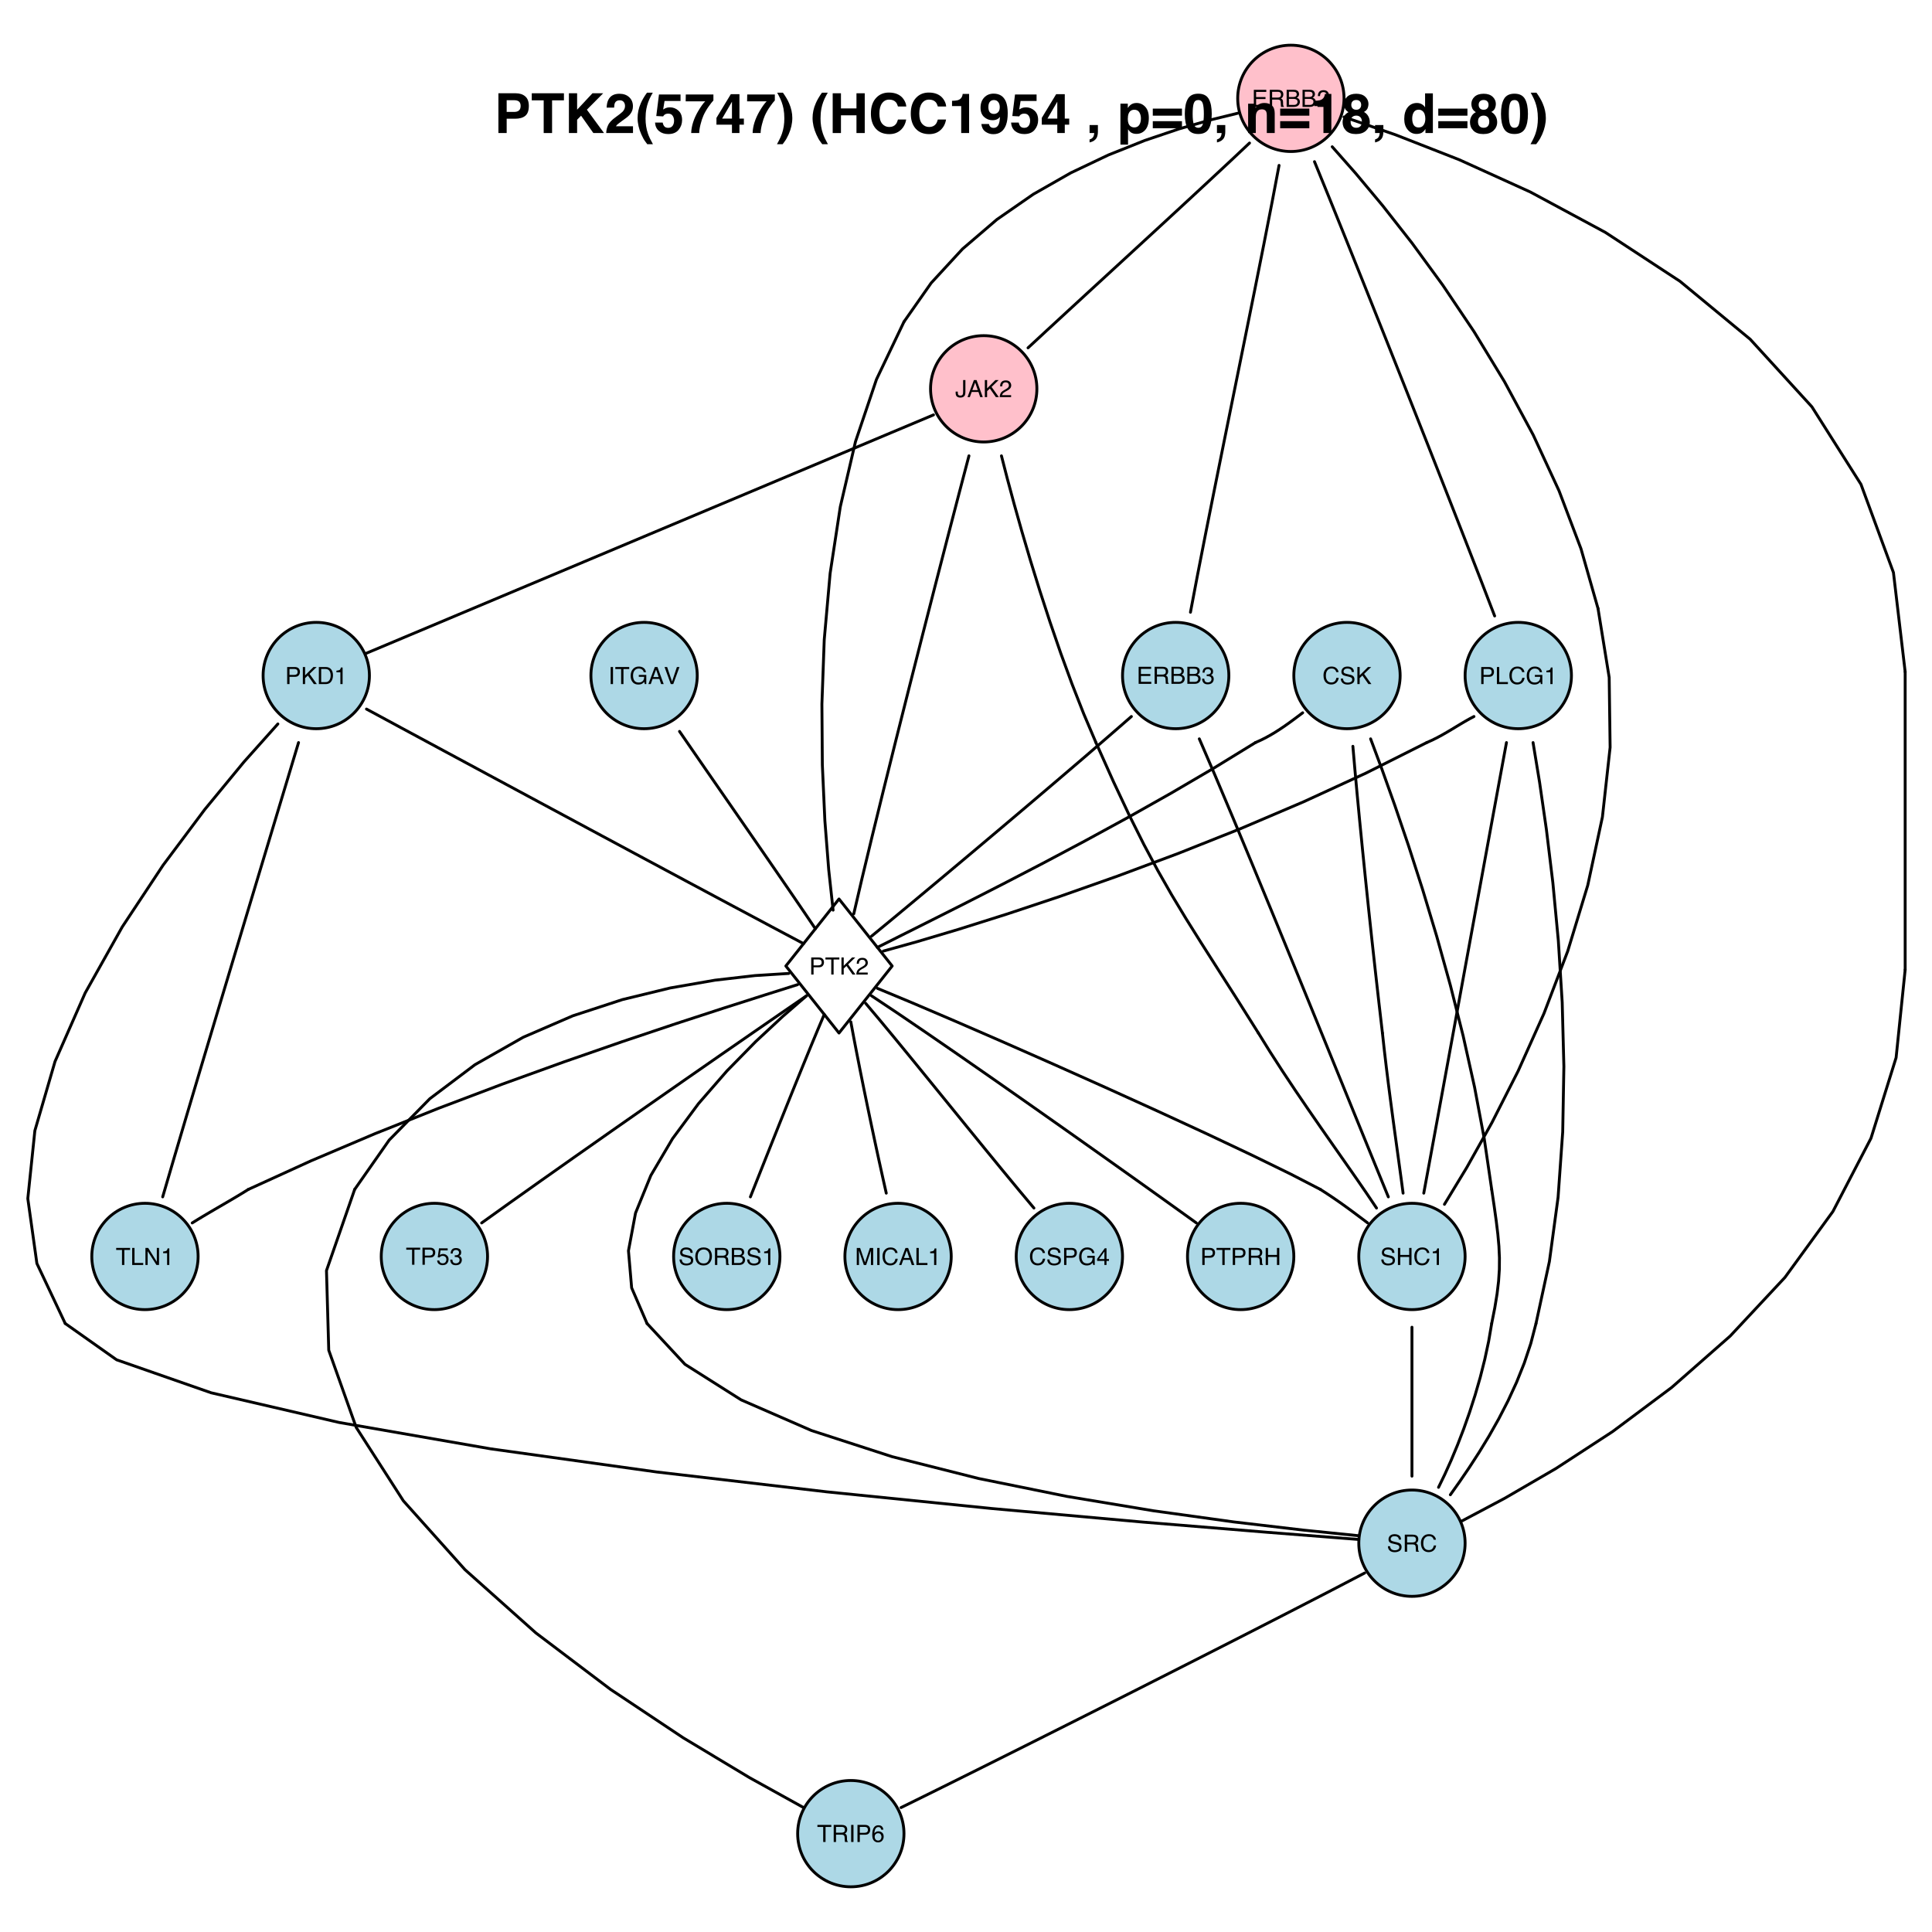 <?xml version="1.0" encoding="UTF-8"?>
<svg xmlns="http://www.w3.org/2000/svg" xmlns:xlink="http://www.w3.org/1999/xlink" width="504pt" height="504pt" viewBox="0 0 504 504" version="1.1">
<defs>
<g>
<symbol overflow="visible" id="glyph0-0">
<path style="stroke:none;" d="M 0.203 0 L 0.203 -4.453 L 3.734 -4.453 L 3.734 0 Z M 3.188 -0.562 L 3.188 -3.906 L 0.766 -3.906 L 0.766 -0.562 Z "/>
</symbol>
<symbol overflow="visible" id="glyph0-1">
<path style="stroke:none;" d="M 2.359 -4.578 C 2.922 -4.578 3.359 -4.426 3.672 -4.125 C 3.984 -3.832 4.156 -3.5 4.188 -3.125 L 3.594 -3.125 C 3.531 -3.406 3.398 -3.629 3.203 -3.797 C 3.004 -3.973 2.723 -4.062 2.359 -4.062 C 1.922 -4.062 1.566 -3.906 1.297 -3.594 C 1.023 -3.281 0.891 -2.805 0.891 -2.172 C 0.891 -1.648 1.008 -1.227 1.25 -0.906 C 1.5 -0.582 1.863 -0.422 2.344 -0.422 C 2.789 -0.422 3.129 -0.586 3.359 -0.922 C 3.484 -1.109 3.578 -1.348 3.641 -1.641 L 4.234 -1.641 C 4.18 -1.172 4.004 -0.773 3.703 -0.453 C 3.348 -0.078 2.875 0.109 2.281 0.109 C 1.758 0.109 1.32 -0.047 0.969 -0.359 C 0.5 -0.773 0.266 -1.414 0.266 -2.281 C 0.266 -2.938 0.441 -3.473 0.797 -3.891 C 1.172 -4.348 1.691 -4.578 2.359 -4.578 Z M 2.234 -4.578 Z "/>
</symbol>
<symbol overflow="visible" id="glyph0-2">
<path style="stroke:none;" d="M 0.875 -1.438 C 0.883 -1.188 0.941 -0.984 1.047 -0.828 C 1.242 -0.523 1.598 -0.375 2.109 -0.375 C 2.336 -0.375 2.547 -0.41 2.734 -0.484 C 3.086 -0.609 3.266 -0.832 3.266 -1.156 C 3.266 -1.395 3.191 -1.566 3.047 -1.672 C 2.891 -1.773 2.645 -1.863 2.312 -1.938 L 1.719 -2.078 C 1.32 -2.16 1.039 -2.254 0.875 -2.359 C 0.594 -2.547 0.453 -2.828 0.453 -3.203 C 0.453 -3.598 0.586 -3.926 0.859 -4.188 C 1.141 -4.445 1.535 -4.578 2.047 -4.578 C 2.516 -4.578 2.91 -4.461 3.234 -4.234 C 3.555 -4.004 3.719 -3.645 3.719 -3.156 L 3.156 -3.156 C 3.125 -3.395 3.062 -3.578 2.969 -3.703 C 2.781 -3.93 2.469 -4.047 2.031 -4.047 C 1.664 -4.047 1.406 -3.969 1.25 -3.812 C 1.094 -3.664 1.016 -3.492 1.016 -3.297 C 1.016 -3.078 1.109 -2.922 1.297 -2.828 C 1.41 -2.766 1.68 -2.68 2.109 -2.578 L 2.734 -2.438 C 3.035 -2.363 3.27 -2.27 3.438 -2.156 C 3.719 -1.945 3.859 -1.645 3.859 -1.25 C 3.859 -0.75 3.676 -0.395 3.312 -0.188 C 2.957 0.02 2.539 0.125 2.062 0.125 C 1.508 0.125 1.078 -0.016 0.766 -0.297 C 0.453 -0.578 0.297 -0.957 0.297 -1.438 Z M 2.094 -4.578 Z "/>
</symbol>
<symbol overflow="visible" id="glyph0-3">
<path style="stroke:none;" d="M 0.469 -4.453 L 1.062 -4.453 L 1.062 -2.281 L 3.234 -4.453 L 4.078 -4.453 L 2.219 -2.656 L 4.125 0 L 3.344 0 L 1.781 -2.234 L 1.062 -1.562 L 1.062 0 L 0.469 0 Z "/>
</symbol>
<symbol overflow="visible" id="glyph0-4">
<path style="stroke:none;" d="M 0.531 -4.453 L 3.781 -4.453 L 3.781 -3.906 L 1.125 -3.906 L 1.125 -2.562 L 3.578 -2.562 L 3.578 -2.047 L 1.125 -2.047 L 1.125 -0.531 L 3.828 -0.531 L 3.828 0 L 0.531 0 Z M 2.188 -4.453 Z "/>
</symbol>
<symbol overflow="visible" id="glyph0-5">
<path style="stroke:none;" d="M 2.547 -2.422 C 2.828 -2.422 3.051 -2.473 3.219 -2.578 C 3.383 -2.691 3.469 -2.898 3.469 -3.203 C 3.469 -3.516 3.352 -3.727 3.125 -3.844 C 3 -3.906 2.832 -3.938 2.625 -3.938 L 1.156 -3.938 L 1.156 -2.422 Z M 0.547 -4.453 L 2.609 -4.453 C 2.953 -4.453 3.234 -4.406 3.453 -4.312 C 3.867 -4.125 4.078 -3.773 4.078 -3.266 C 4.078 -2.992 4.02 -2.77 3.906 -2.594 C 3.801 -2.426 3.648 -2.289 3.453 -2.188 C 3.629 -2.125 3.758 -2.031 3.844 -1.906 C 3.938 -1.789 3.988 -1.602 4 -1.344 L 4.016 -0.75 C 4.016 -0.582 4.031 -0.457 4.062 -0.375 C 4.094 -0.227 4.156 -0.133 4.25 -0.094 L 4.25 0 L 3.516 0 C 3.492 -0.039 3.473 -0.086 3.453 -0.141 C 3.441 -0.203 3.438 -0.32 3.438 -0.5 L 3.391 -1.25 C 3.379 -1.539 3.27 -1.734 3.062 -1.828 C 2.945 -1.879 2.77 -1.906 2.531 -1.906 L 1.156 -1.906 L 1.156 0 L 0.547 0 Z "/>
</symbol>
<symbol overflow="visible" id="glyph0-6">
<path style="stroke:none;" d="M 2.156 -2.578 C 2.406 -2.578 2.602 -2.613 2.75 -2.688 C 2.969 -2.789 3.078 -2.988 3.078 -3.281 C 3.078 -3.57 2.957 -3.77 2.719 -3.875 C 2.582 -3.926 2.383 -3.953 2.125 -3.953 L 1.047 -3.953 L 1.047 -2.578 Z M 2.359 -0.516 C 2.723 -0.516 2.984 -0.625 3.141 -0.844 C 3.242 -0.977 3.297 -1.141 3.297 -1.328 C 3.297 -1.648 3.148 -1.867 2.859 -1.984 C 2.703 -2.055 2.5 -2.094 2.25 -2.094 L 1.047 -2.094 L 1.047 -0.516 Z M 0.453 -4.453 L 2.375 -4.453 C 2.895 -4.453 3.266 -4.301 3.484 -4 C 3.617 -3.812 3.688 -3.598 3.688 -3.359 C 3.688 -3.078 3.602 -2.844 3.438 -2.656 C 3.352 -2.562 3.234 -2.477 3.078 -2.406 C 3.305 -2.312 3.477 -2.211 3.594 -2.109 C 3.801 -1.91 3.906 -1.641 3.906 -1.297 C 3.906 -1.016 3.812 -0.754 3.625 -0.516 C 3.352 -0.172 2.926 0 2.344 0 L 0.453 0 Z "/>
</symbol>
<symbol overflow="visible" id="glyph0-7">
<path style="stroke:none;" d="M 0.188 0 C 0.207 -0.375 0.285 -0.695 0.422 -0.969 C 0.555 -1.25 0.82 -1.504 1.219 -1.734 L 1.797 -2.078 C 2.055 -2.223 2.238 -2.348 2.344 -2.453 C 2.508 -2.629 2.594 -2.82 2.594 -3.031 C 2.594 -3.289 2.516 -3.492 2.359 -3.641 C 2.211 -3.785 2.016 -3.859 1.766 -3.859 C 1.391 -3.859 1.129 -3.719 0.984 -3.438 C 0.91 -3.281 0.867 -3.07 0.859 -2.812 L 0.297 -2.812 C 0.305 -3.188 0.379 -3.492 0.516 -3.734 C 0.742 -4.148 1.16 -4.359 1.766 -4.359 C 2.266 -4.359 2.629 -4.223 2.859 -3.953 C 3.086 -3.691 3.203 -3.395 3.203 -3.062 C 3.203 -2.707 3.078 -2.41 2.828 -2.172 C 2.691 -2.023 2.441 -1.848 2.078 -1.641 L 1.656 -1.422 C 1.457 -1.305 1.301 -1.203 1.188 -1.109 C 0.988 -0.93 0.859 -0.734 0.797 -0.516 L 3.172 -0.516 L 3.172 0 Z "/>
</symbol>
<symbol overflow="visible" id="glyph0-8">
<path style="stroke:none;" d="M 1.609 0.125 C 1.098 0.125 0.727 -0.016 0.5 -0.297 C 0.27 -0.586 0.156 -0.938 0.156 -1.344 L 0.719 -1.344 C 0.738 -1.051 0.789 -0.844 0.875 -0.719 C 1.02 -0.488 1.273 -0.375 1.641 -0.375 C 1.93 -0.375 2.16 -0.453 2.328 -0.609 C 2.504 -0.766 2.594 -0.961 2.594 -1.203 C 2.594 -1.504 2.5 -1.711 2.312 -1.828 C 2.133 -1.953 1.883 -2.016 1.562 -2.016 C 1.52 -2.016 1.477 -2.016 1.438 -2.016 C 1.406 -2.016 1.375 -2.008 1.344 -2 L 1.344 -2.484 C 1.395 -2.484 1.438 -2.477 1.469 -2.469 C 1.508 -2.469 1.555 -2.469 1.609 -2.469 C 1.805 -2.469 1.973 -2.504 2.109 -2.578 C 2.336 -2.68 2.453 -2.879 2.453 -3.172 C 2.453 -3.391 2.375 -3.555 2.219 -3.672 C 2.062 -3.797 1.883 -3.859 1.688 -3.859 C 1.32 -3.859 1.066 -3.734 0.922 -3.484 C 0.848 -3.359 0.805 -3.172 0.797 -2.922 L 0.266 -2.922 C 0.266 -3.242 0.328 -3.52 0.453 -3.75 C 0.672 -4.156 1.062 -4.359 1.625 -4.359 C 2.07 -4.359 2.414 -4.258 2.656 -4.062 C 2.895 -3.863 3.016 -3.578 3.016 -3.203 C 3.016 -2.93 2.945 -2.711 2.812 -2.547 C 2.719 -2.441 2.598 -2.363 2.453 -2.312 C 2.68 -2.25 2.859 -2.125 2.984 -1.938 C 3.117 -1.758 3.188 -1.539 3.188 -1.281 C 3.188 -0.875 3.051 -0.535 2.781 -0.266 C 2.508 -0.004 2.117 0.125 1.609 0.125 Z "/>
</symbol>
<symbol overflow="visible" id="glyph0-9">
<path style="stroke:none;" d="M 0.609 -4.453 L 1.219 -4.453 L 1.219 0 L 0.609 0 Z "/>
</symbol>
<symbol overflow="visible" id="glyph0-10">
<path style="stroke:none;" d="M 3.719 -4.453 L 3.719 -3.922 L 2.219 -3.922 L 2.219 0 L 1.609 0 L 1.609 -3.922 L 0.094 -3.922 L 0.094 -4.453 Z "/>
</symbol>
<symbol overflow="visible" id="glyph0-11">
<path style="stroke:none;" d="M 2.406 -4.578 C 2.82 -4.578 3.18 -4.492 3.484 -4.328 C 3.93 -4.098 4.203 -3.691 4.297 -3.109 L 3.703 -3.109 C 3.629 -3.43 3.477 -3.664 3.25 -3.812 C 3.02 -3.969 2.734 -4.047 2.391 -4.047 C 1.973 -4.047 1.625 -3.891 1.344 -3.578 C 1.062 -3.266 0.922 -2.805 0.922 -2.203 C 0.922 -1.672 1.035 -1.238 1.266 -0.906 C 1.504 -0.57 1.883 -0.406 2.406 -0.406 C 2.812 -0.406 3.145 -0.52 3.406 -0.75 C 3.676 -0.988 3.812 -1.367 3.812 -1.891 L 2.422 -1.891 L 2.422 -2.391 L 4.375 -2.391 L 4.375 0 L 3.984 0 L 3.844 -0.578 C 3.633 -0.348 3.453 -0.191 3.297 -0.109 C 3.035 0.047 2.695 0.125 2.281 0.125 C 1.758 0.125 1.305 -0.047 0.922 -0.391 C 0.504 -0.816 0.297 -1.406 0.297 -2.156 C 0.297 -2.906 0.5 -3.5 0.906 -3.938 C 1.289 -4.363 1.789 -4.578 2.406 -4.578 Z M 2.297 -4.578 Z "/>
</symbol>
<symbol overflow="visible" id="glyph0-12">
<path style="stroke:none;" d="M 2.766 -1.828 L 2.094 -3.797 L 1.359 -1.828 Z M 1.766 -4.453 L 2.453 -4.453 L 4.078 0 L 3.406 0 L 2.953 -1.344 L 1.188 -1.344 L 0.703 0 L 0.094 0 Z M 2.078 -4.453 Z "/>
</symbol>
<symbol overflow="visible" id="glyph0-13">
<path style="stroke:none;" d="M 0.828 -4.453 L 2.109 -0.656 L 3.375 -4.453 L 4.047 -4.453 L 2.422 0 L 1.781 0 L 0.156 -4.453 Z "/>
</symbol>
<symbol overflow="visible" id="glyph0-14">
<path style="stroke:none;" d="M 2.656 -1.328 C 2.656 -0.953 2.602 -0.66 2.5 -0.453 C 2.289 -0.066 1.895 0.125 1.312 0.125 C 0.977 0.125 0.691 0.035 0.453 -0.141 C 0.223 -0.328 0.109 -0.656 0.109 -1.125 L 0.109 -1.438 L 0.672 -1.438 L 0.672 -1.125 C 0.672 -0.875 0.723 -0.688 0.828 -0.562 C 0.941 -0.445 1.113 -0.391 1.344 -0.391 C 1.664 -0.391 1.875 -0.5 1.969 -0.719 C 2.031 -0.852 2.062 -1.109 2.062 -1.484 L 2.062 -4.453 L 2.656 -4.453 Z "/>
</symbol>
<symbol overflow="visible" id="glyph0-15">
<path style="stroke:none;" d="M 0.531 -4.453 L 2.531 -4.453 C 2.938 -4.453 3.258 -4.344 3.5 -4.125 C 3.738 -3.906 3.859 -3.594 3.859 -3.188 C 3.859 -2.832 3.75 -2.523 3.531 -2.266 C 3.32 -2.016 2.988 -1.891 2.531 -1.891 L 1.141 -1.891 L 1.141 0 L 0.531 0 Z M 3.25 -3.172 C 3.25 -3.504 3.129 -3.727 2.891 -3.844 C 2.754 -3.906 2.57 -3.938 2.344 -3.938 L 1.141 -3.938 L 1.141 -2.391 L 2.344 -2.391 C 2.613 -2.391 2.832 -2.445 3 -2.562 C 3.164 -2.676 3.25 -2.879 3.25 -3.172 Z "/>
</symbol>
<symbol overflow="visible" id="glyph0-16">
<path style="stroke:none;" d="M 2.188 -0.516 C 2.395 -0.516 2.562 -0.535 2.688 -0.578 C 2.926 -0.66 3.117 -0.812 3.266 -1.031 C 3.391 -1.219 3.477 -1.453 3.531 -1.734 C 3.562 -1.898 3.578 -2.055 3.578 -2.203 C 3.578 -2.754 3.461 -3.18 3.234 -3.484 C 3.016 -3.785 2.664 -3.938 2.188 -3.938 L 1.109 -3.938 L 1.109 -0.516 Z M 0.5 -4.453 L 2.312 -4.453 C 2.926 -4.453 3.398 -4.238 3.734 -3.812 C 4.035 -3.414 4.188 -2.91 4.188 -2.297 C 4.188 -1.828 4.098 -1.398 3.922 -1.016 C 3.609 -0.336 3.066 0 2.297 0 L 0.5 0 Z "/>
</symbol>
<symbol overflow="visible" id="glyph0-17">
<path style="stroke:none;" d="M 0.594 -3.078 L 0.594 -3.5 C 0.988 -3.539 1.266 -3.602 1.422 -3.688 C 1.578 -3.781 1.691 -3.992 1.766 -4.328 L 2.203 -4.328 L 2.203 0 L 1.625 0 L 1.625 -3.078 Z "/>
</symbol>
<symbol overflow="visible" id="glyph0-18">
<path style="stroke:none;" d="M 0.469 -4.453 L 1.078 -4.453 L 1.078 -0.531 L 3.344 -0.531 L 3.344 0 L 0.469 0 Z "/>
</symbol>
<symbol overflow="visible" id="glyph0-19">
<path style="stroke:none;" d="M 2.062 -1.547 L 2.062 -3.516 L 0.656 -1.547 Z M 2.062 0 L 2.062 -1.062 L 0.156 -1.062 L 0.156 -1.594 L 2.156 -4.359 L 2.609 -4.359 L 2.609 -1.547 L 3.25 -1.547 L 3.25 -1.062 L 2.609 -1.062 L 2.609 0 Z "/>
</symbol>
<symbol overflow="visible" id="glyph0-20">
<path style="stroke:none;" d="M 0.484 -4.453 L 1.094 -4.453 L 1.094 -2.625 L 3.422 -2.625 L 3.422 -4.453 L 4.031 -4.453 L 4.031 0 L 3.422 0 L 3.422 -2.094 L 1.094 -2.094 L 1.094 0 L 0.484 0 Z "/>
</symbol>
<symbol overflow="visible" id="glyph0-21">
<path style="stroke:none;" d="M 0.766 -1.109 C 0.805 -0.797 0.953 -0.582 1.203 -0.469 C 1.328 -0.406 1.477 -0.375 1.656 -0.375 C 1.977 -0.375 2.219 -0.473 2.375 -0.672 C 2.531 -0.879 2.609 -1.109 2.609 -1.359 C 2.609 -1.672 2.516 -1.906 2.328 -2.062 C 2.141 -2.227 1.914 -2.312 1.656 -2.312 C 1.469 -2.312 1.305 -2.273 1.172 -2.203 C 1.035 -2.129 0.922 -2.031 0.828 -1.906 L 0.359 -1.938 L 0.688 -4.281 L 2.953 -4.281 L 2.953 -3.75 L 1.094 -3.75 L 0.906 -2.531 C 1.008 -2.613 1.109 -2.676 1.203 -2.719 C 1.367 -2.781 1.555 -2.812 1.766 -2.812 C 2.16 -2.812 2.492 -2.68 2.766 -2.422 C 3.047 -2.172 3.188 -1.848 3.188 -1.453 C 3.188 -1.035 3.062 -0.672 2.812 -0.359 C 2.562 -0.047 2.156 0.109 1.594 0.109 C 1.238 0.109 0.926 0.008 0.656 -0.188 C 0.383 -0.383 0.234 -0.691 0.203 -1.109 Z "/>
</symbol>
<symbol overflow="visible" id="glyph0-22">
<path style="stroke:none;" d="M 0.469 -4.453 L 1.188 -4.453 L 3.438 -0.844 L 3.438 -4.453 L 4.016 -4.453 L 4.016 0 L 3.344 0 L 1.047 -3.609 L 1.047 0 L 0.469 0 Z M 2.203 -4.453 Z "/>
</symbol>
<symbol overflow="visible" id="glyph0-23">
<path style="stroke:none;" d="M 1.812 -4.359 C 2.301 -4.359 2.641 -4.234 2.828 -3.984 C 3.023 -3.734 3.125 -3.473 3.125 -3.203 L 2.578 -3.203 C 2.547 -3.379 2.492 -3.516 2.422 -3.609 C 2.297 -3.797 2.098 -3.891 1.828 -3.891 C 1.523 -3.891 1.281 -3.75 1.094 -3.469 C 0.914 -3.188 0.816 -2.781 0.797 -2.25 C 0.922 -2.438 1.078 -2.57 1.266 -2.656 C 1.441 -2.738 1.641 -2.781 1.859 -2.781 C 2.223 -2.781 2.539 -2.664 2.812 -2.438 C 3.082 -2.207 3.219 -1.859 3.219 -1.391 C 3.219 -0.992 3.086 -0.645 2.828 -0.344 C 2.566 -0.039 2.203 0.109 1.734 0.109 C 1.328 0.109 0.973 -0.039 0.672 -0.344 C 0.379 -0.656 0.234 -1.176 0.234 -1.906 C 0.234 -2.445 0.301 -2.906 0.438 -3.281 C 0.688 -4 1.145 -4.359 1.812 -4.359 Z M 1.781 -0.375 C 2.062 -0.375 2.273 -0.469 2.422 -0.656 C 2.566 -0.852 2.641 -1.082 2.641 -1.344 C 2.641 -1.57 2.57 -1.785 2.438 -1.984 C 2.312 -2.18 2.082 -2.281 1.75 -2.281 C 1.52 -2.281 1.316 -2.203 1.141 -2.047 C 0.961 -1.891 0.875 -1.656 0.875 -1.344 C 0.875 -1.07 0.953 -0.844 1.109 -0.656 C 1.266 -0.469 1.488 -0.375 1.781 -0.375 Z "/>
</symbol>
<symbol overflow="visible" id="glyph0-24">
<path style="stroke:none;" d="M 2.406 -4.578 C 3.188 -4.578 3.766 -4.328 4.141 -3.828 C 4.441 -3.43 4.594 -2.926 4.594 -2.312 C 4.594 -1.645 4.422 -1.086 4.078 -0.641 C 3.68 -0.129 3.117 0.125 2.391 0.125 C 1.703 0.125 1.16 -0.098 0.766 -0.547 C 0.422 -0.984 0.25 -1.535 0.25 -2.203 C 0.25 -2.805 0.395 -3.32 0.688 -3.75 C 1.07 -4.301 1.645 -4.578 2.406 -4.578 Z M 2.453 -0.406 C 2.992 -0.406 3.379 -0.598 3.609 -0.984 C 3.848 -1.367 3.969 -1.805 3.969 -2.297 C 3.969 -2.816 3.832 -3.238 3.562 -3.562 C 3.289 -3.883 2.914 -4.047 2.438 -4.047 C 1.977 -4.047 1.602 -3.883 1.312 -3.562 C 1.02 -3.25 0.875 -2.785 0.875 -2.172 C 0.875 -1.672 1 -1.25 1.25 -0.906 C 1.5 -0.57 1.898 -0.406 2.453 -0.406 Z M 2.422 -4.578 Z "/>
</symbol>
<symbol overflow="visible" id="glyph0-25">
<path style="stroke:none;" d="M 0.453 -4.453 L 1.328 -4.453 L 2.609 -0.688 L 3.875 -4.453 L 4.734 -4.453 L 4.734 0 L 4.156 0 L 4.156 -2.625 C 4.156 -2.719 4.156 -2.867 4.156 -3.078 C 4.164 -3.297 4.172 -3.523 4.172 -3.766 L 2.906 0 L 2.297 0 L 1.016 -3.766 L 1.016 -3.625 C 1.016 -3.52 1.016 -3.352 1.016 -3.125 C 1.023 -2.906 1.031 -2.738 1.031 -2.625 L 1.031 0 L 0.453 0 Z "/>
</symbol>
<symbol overflow="visible" id="glyph1-0">
<path style="stroke:none;" d="M 1.078 0 L 1.078 -10.375 L 9.438 -10.375 L 9.438 0 Z M 8.141 -1.297 L 8.141 -9.078 L 2.375 -9.078 L 2.375 -1.297 Z "/>
</symbol>
<symbol overflow="visible" id="glyph1-1">
<path style="stroke:none;" d="M 6.938 -7.062 C 6.938 -7.602 6.789 -7.988 6.5 -8.219 C 6.219 -8.445 5.82 -8.562 5.312 -8.562 L 3.297 -8.562 L 3.297 -5.516 L 5.312 -5.516 C 5.82 -5.516 6.219 -5.641 6.5 -5.891 C 6.789 -6.141 6.938 -6.531 6.938 -7.062 Z M 9.078 -7.078 C 9.078 -5.859 8.766 -4.992 8.141 -4.484 C 7.523 -3.984 6.645 -3.734 5.5 -3.734 L 3.297 -3.734 L 3.297 0 L 1.141 0 L 1.141 -10.375 L 5.656 -10.375 C 6.695 -10.375 7.523 -10.102 8.141 -9.562 C 8.766 -9.031 9.078 -8.203 9.078 -7.078 Z "/>
</symbol>
<symbol overflow="visible" id="glyph1-2">
<path style="stroke:none;" d="M 8.625 -10.375 L 8.625 -8.531 L 5.531 -8.531 L 5.531 0 L 3.344 0 L 3.344 -8.531 L 0.234 -8.531 L 0.234 -10.375 Z "/>
</symbol>
<symbol overflow="visible" id="glyph1-3">
<path style="stroke:none;" d="M 1.125 -10.375 L 3.266 -10.375 L 3.266 -6.094 L 7.266 -10.375 L 10.062 -10.375 L 5.812 -6.094 L 10.281 0 L 7.5 0 L 4.297 -4.531 L 3.266 -3.469 L 3.266 0 L 1.125 0 Z "/>
</symbol>
<symbol overflow="visible" id="glyph1-4">
<path style="stroke:none;" d="M 0.453 0 C 0.473 -0.727 0.629 -1.395 0.922 -2 C 1.203 -2.688 1.879 -3.41 2.953 -4.172 C 3.867 -4.828 4.461 -5.297 4.734 -5.578 C 5.148 -6.023 5.359 -6.516 5.359 -7.047 C 5.359 -7.484 5.238 -7.844 5 -8.125 C 4.77 -8.406 4.43 -8.547 3.984 -8.547 C 3.367 -8.547 2.953 -8.32 2.734 -7.875 C 2.609 -7.613 2.535 -7.195 2.516 -6.625 L 0.562 -6.625 C 0.594 -7.488 0.75 -8.188 1.031 -8.719 C 1.57 -9.738 2.523 -10.25 3.891 -10.25 C 4.961 -10.25 5.816 -9.945 6.453 -9.344 C 7.098 -8.75 7.422 -7.961 7.422 -6.984 C 7.422 -6.223 7.191 -5.551 6.734 -4.969 C 6.441 -4.57 5.957 -4.141 5.281 -3.672 L 4.484 -3.094 C 3.984 -2.738 3.641 -2.477 3.453 -2.312 C 3.266 -2.156 3.109 -1.973 2.984 -1.766 L 7.438 -1.766 L 7.438 0 Z "/>
</symbol>
<symbol overflow="visible" id="glyph1-5">
<path style="stroke:none;" d="M 1.453 -7.75 C 1.816 -8.613 2.359 -9.539 3.078 -10.531 L 4.594 -10.531 L 4.156 -9.75 C 3.562 -8.664 3.148 -7.531 2.922 -6.344 C 2.773 -5.562 2.703 -4.711 2.703 -3.797 C 2.703 -2.359 2.91 -1.039 3.328 0.156 C 3.566 0.875 4 1.789 4.625 2.906 L 3.141 2.906 L 2.641 2.219 C 2.316 1.812 1.973 1.195 1.609 0.375 C 0.953 -1.082 0.625 -2.516 0.625 -3.922 C 0.625 -5.211 0.898 -6.488 1.453 -7.75 Z "/>
</symbol>
<symbol overflow="visible" id="glyph1-6">
<path style="stroke:none;" d="M 2.375 -2.734 C 2.457 -2.297 2.609 -1.957 2.828 -1.719 C 3.055 -1.477 3.383 -1.359 3.812 -1.359 C 4.312 -1.359 4.691 -1.531 4.953 -1.875 C 5.211 -2.227 5.344 -2.672 5.344 -3.203 C 5.344 -3.723 5.219 -4.16 4.969 -4.516 C 4.727 -4.879 4.352 -5.062 3.844 -5.062 C 3.594 -5.062 3.379 -5.031 3.203 -4.969 C 2.891 -4.852 2.656 -4.645 2.5 -4.344 L 0.703 -4.438 L 1.406 -10.062 L 7.031 -10.062 L 7.031 -8.359 L 2.859 -8.359 L 2.5 -6.141 C 2.812 -6.336 3.051 -6.469 3.219 -6.531 C 3.508 -6.645 3.863 -6.703 4.281 -6.703 C 5.125 -6.703 5.859 -6.414 6.484 -5.844 C 7.117 -5.281 7.438 -4.457 7.438 -3.375 C 7.438 -2.426 7.133 -1.582 6.531 -0.844 C 5.926 -0.102 5.02 0.266 3.812 0.266 C 2.844 0.266 2.047 0.004 1.422 -0.516 C 0.797 -1.035 0.445 -1.773 0.375 -2.734 Z "/>
</symbol>
<symbol overflow="visible" id="glyph1-7">
<path style="stroke:none;" d="M 7.594 -8.5 C 7.289 -8.195 6.875 -7.664 6.344 -6.906 C 5.812 -6.156 5.363 -5.379 5 -4.578 C 4.719 -3.941 4.461 -3.164 4.234 -2.25 C 4.004 -1.332 3.891 -0.582 3.891 0 L 1.797 0 C 1.859 -1.832 2.461 -3.734 3.609 -5.703 C 4.336 -6.93 4.953 -7.785 5.453 -8.266 L 0.359 -8.266 L 0.391 -10.062 L 7.594 -10.062 Z "/>
</symbol>
<symbol overflow="visible" id="glyph1-8">
<path style="stroke:none;" d="M 7.531 -2.188 L 6.375 -2.188 L 6.375 0 L 4.422 0 L 4.422 -2.188 L 0.375 -2.188 L 0.375 -3.953 L 4.125 -10.141 L 6.375 -10.141 L 6.375 -3.766 L 7.531 -3.766 Z M 4.422 -3.766 L 4.422 -8.172 L 1.859 -3.766 Z "/>
</symbol>
<symbol overflow="visible" id="glyph1-9">
<path style="stroke:none;" d="M 1.688 -10.531 C 2.406 -9.539 2.945 -8.613 3.312 -7.75 C 3.863 -6.488 4.141 -5.211 4.141 -3.922 C 4.141 -2.516 3.816 -1.082 3.172 0.375 C 2.797 1.195 2.445 1.812 2.125 2.219 L 1.625 2.906 L 0.141 2.906 C 0.766 1.789 1.195 0.875 1.438 0.156 C 1.852 -1.039 2.062 -2.359 2.062 -3.797 C 2.062 -4.711 1.988 -5.562 1.844 -6.344 C 1.613 -7.531 1.203 -8.664 0.609 -9.75 L 0.188 -10.531 Z "/>
</symbol>
<symbol overflow="visible" id="glyph1-10">
<path style="stroke:none;" d=""/>
</symbol>
<symbol overflow="visible" id="glyph1-11">
<path style="stroke:none;" d="M 1.078 0 L 1.078 -10.375 L 3.234 -10.375 L 3.234 -6.422 L 7.281 -6.422 L 7.281 -10.375 L 9.438 -10.375 L 9.438 0 L 7.281 0 L 7.281 -4.625 L 3.234 -4.625 L 3.234 0 Z "/>
</symbol>
<symbol overflow="visible" id="glyph1-12">
<path style="stroke:none;" d="M 0.641 -5.094 C 0.641 -6.906 1.129 -8.301 2.109 -9.281 C 2.953 -10.133 4.023 -10.562 5.328 -10.562 C 7.066 -10.562 8.344 -9.988 9.156 -8.844 C 9.594 -8.207 9.832 -7.566 9.875 -6.922 L 7.703 -6.922 C 7.555 -7.41 7.375 -7.785 7.156 -8.047 C 6.758 -8.492 6.176 -8.719 5.406 -8.719 C 4.625 -8.719 4.004 -8.398 3.547 -7.766 C 3.086 -7.129 2.859 -6.227 2.859 -5.062 C 2.859 -3.895 3.098 -3.02 3.578 -2.438 C 4.066 -1.863 4.68 -1.578 5.422 -1.578 C 6.18 -1.578 6.758 -1.828 7.156 -2.328 C 7.375 -2.598 7.555 -3 7.703 -3.531 L 9.844 -3.531 C 9.656 -2.406 9.176 -1.488 8.406 -0.781 C 7.633 -0.07 6.645 0.281 5.438 0.281 C 3.945 0.281 2.773 -0.191 1.922 -1.141 C 1.066 -2.109 0.641 -3.426 0.641 -5.094 Z M 5.266 -10.688 Z "/>
</symbol>
<symbol overflow="visible" id="glyph1-13">
<path style="stroke:none;" d="M 1 -7.031 L 1 -8.406 C 1.633 -8.426 2.078 -8.469 2.328 -8.531 C 2.734 -8.613 3.062 -8.789 3.312 -9.062 C 3.488 -9.238 3.617 -9.484 3.703 -9.797 C 3.754 -9.973 3.781 -10.109 3.781 -10.203 L 5.453 -10.203 L 5.453 0 L 3.391 0 L 3.391 -7.031 Z "/>
</symbol>
<symbol overflow="visible" id="glyph1-14">
<path style="stroke:none;" d="M 0.422 -6.609 C 0.422 -7.703 0.738 -8.586 1.375 -9.266 C 2.008 -9.941 2.828 -10.281 3.828 -10.281 C 5.379 -10.281 6.445 -9.594 7.031 -8.219 C 7.352 -7.445 7.516 -6.426 7.516 -5.156 C 7.516 -3.914 7.359 -2.883 7.047 -2.062 C 6.441 -0.488 5.344 0.297 3.75 0.297 C 2.977 0.297 2.285 0.07 1.672 -0.375 C 1.066 -0.832 0.723 -1.492 0.641 -2.359 L 2.625 -2.359 C 2.676 -2.055 2.801 -1.812 3 -1.625 C 3.207 -1.438 3.484 -1.344 3.828 -1.344 C 4.492 -1.344 4.957 -1.711 5.219 -2.453 C 5.363 -2.848 5.457 -3.438 5.5 -4.219 C 5.312 -3.988 5.117 -3.812 4.922 -3.688 C 4.547 -3.457 4.082 -3.344 3.531 -3.344 C 2.719 -3.344 1.992 -3.625 1.359 -4.188 C 0.734 -4.75 0.422 -5.555 0.422 -6.609 Z M 3.969 -4.984 C 4.238 -4.984 4.5 -5.062 4.75 -5.219 C 5.207 -5.508 5.438 -6.016 5.438 -6.734 C 5.438 -7.305 5.301 -7.758 5.031 -8.094 C 4.758 -8.438 4.391 -8.609 3.922 -8.609 C 3.578 -8.609 3.281 -8.516 3.031 -8.328 C 2.656 -8.023 2.469 -7.516 2.469 -6.797 C 2.469 -6.191 2.586 -5.738 2.828 -5.438 C 3.078 -5.133 3.457 -4.984 3.969 -4.984 Z "/>
</symbol>
<symbol overflow="visible" id="glyph1-15">
<path style="stroke:none;" d="M 0.828 1.672 C 1.234 1.555 1.531 1.363 1.719 1.094 C 1.906 0.832 2.016 0.469 2.047 0 L 0.828 0 L 0.828 -2.094 L 3 -2.094 L 3 -0.281 C 3 0.039 2.957 0.375 2.875 0.719 C 2.789 1.062 2.633 1.363 2.406 1.625 C 2.156 1.895 1.859 2.098 1.516 2.234 C 1.18 2.367 0.953 2.438 0.828 2.438 Z "/>
</symbol>
<symbol overflow="visible" id="glyph1-16">
<path style="stroke:none;" d="M 6.219 -3.828 C 6.219 -4.422 6.082 -4.941 5.812 -5.391 C 5.539 -5.848 5.102 -6.078 4.5 -6.078 C 3.77 -6.078 3.27 -5.734 3 -5.047 C 2.863 -4.68 2.797 -4.219 2.797 -3.656 C 2.797 -2.77 3.031 -2.145 3.5 -1.781 C 3.781 -1.57 4.113 -1.469 4.5 -1.469 C 5.062 -1.469 5.488 -1.68 5.781 -2.109 C 6.07 -2.535 6.219 -3.109 6.219 -3.828 Z M 5.078 -7.844 C 5.973 -7.844 6.727 -7.508 7.344 -6.844 C 7.969 -6.188 8.281 -5.219 8.281 -3.938 C 8.281 -2.582 7.977 -1.551 7.375 -0.844 C 6.77 -0.133 5.988 0.219 5.031 0.219 C 4.414 0.219 3.91 0.066 3.516 -0.234 C 3.285 -0.41 3.066 -0.66 2.859 -0.984 L 2.859 3.016 L 0.875 3.016 L 0.875 -7.672 L 2.797 -7.672 L 2.797 -6.531 C 3.016 -6.863 3.242 -7.129 3.484 -7.328 C 3.93 -7.672 4.461 -7.844 5.078 -7.844 Z "/>
</symbol>
<symbol overflow="visible" id="glyph1-17">
<path style="stroke:none;" d="M 8.125 -6.375 L 8.125 -4.531 L 0.516 -4.531 L 0.516 -6.375 Z M 8.125 -3.094 L 8.125 -1.25 L 0.516 -1.25 L 0.516 -3.094 Z "/>
</symbol>
<symbol overflow="visible" id="glyph1-18">
<path style="stroke:none;" d="M 2.5 -5 C 2.5 -3.832 2.594 -2.938 2.781 -2.312 C 2.977 -1.688 3.375 -1.375 3.969 -1.375 C 4.562 -1.375 4.953 -1.688 5.141 -2.312 C 5.328 -2.938 5.422 -3.832 5.422 -5 C 5.422 -6.227 5.328 -7.133 5.141 -7.719 C 4.953 -8.312 4.562 -8.609 3.969 -8.609 C 3.375 -8.609 2.977 -8.312 2.781 -7.719 C 2.594 -7.133 2.5 -6.227 2.5 -5 Z M 3.969 -10.266 C 5.27 -10.266 6.18 -9.805 6.703 -8.891 C 7.223 -7.984 7.484 -6.688 7.484 -5 C 7.484 -3.312 7.223 -2.016 6.703 -1.109 C 6.18 -0.203 5.27 0.25 3.969 0.25 C 2.664 0.25 1.754 -0.203 1.234 -1.109 C 0.711 -2.016 0.453 -3.312 0.453 -5 C 0.453 -6.688 0.711 -7.984 1.234 -8.891 C 1.754 -9.805 2.664 -10.266 3.969 -10.266 Z "/>
</symbol>
<symbol overflow="visible" id="glyph1-19">
<path style="stroke:none;" d="M 5.188 -7.844 C 5.977 -7.844 6.625 -7.633 7.125 -7.219 C 7.633 -6.812 7.891 -6.125 7.891 -5.156 L 7.891 0 L 5.828 0 L 5.828 -4.656 C 5.828 -5.062 5.773 -5.375 5.672 -5.594 C 5.473 -5.988 5.098 -6.188 4.547 -6.188 C 3.867 -6.188 3.398 -5.895 3.141 -5.312 C 3.016 -5.008 2.953 -4.625 2.953 -4.156 L 2.953 0 L 0.953 0 L 0.953 -7.656 L 2.891 -7.656 L 2.891 -6.531 C 3.141 -6.926 3.379 -7.211 3.609 -7.391 C 4.023 -7.691 4.551 -7.844 5.188 -7.844 Z M 4.453 -7.875 Z "/>
</symbol>
<symbol overflow="visible" id="glyph1-20">
<path style="stroke:none;" d="M 2.469 -2.969 C 2.469 -2.457 2.598 -2.062 2.859 -1.781 C 3.117 -1.508 3.477 -1.375 3.938 -1.375 C 4.395 -1.375 4.754 -1.508 5.016 -1.781 C 5.273 -2.062 5.406 -2.457 5.406 -2.969 C 5.406 -3.488 5.27 -3.879 5 -4.141 C 4.738 -4.41 4.383 -4.547 3.938 -4.547 C 3.477 -4.547 3.117 -4.41 2.859 -4.141 C 2.598 -3.879 2.469 -3.488 2.469 -2.969 Z M 0.375 -2.828 C 0.375 -3.398 0.504 -3.914 0.766 -4.375 C 1.023 -4.844 1.406 -5.195 1.906 -5.438 C 1.414 -5.758 1.098 -6.109 0.953 -6.484 C 0.805 -6.867 0.734 -7.227 0.734 -7.562 C 0.734 -8.312 1.008 -8.945 1.562 -9.469 C 2.125 -9.988 2.914 -10.25 3.938 -10.25 C 4.945 -10.25 5.727 -9.988 6.281 -9.469 C 6.844 -8.945 7.125 -8.312 7.125 -7.562 C 7.125 -7.227 7.051 -6.867 6.906 -6.484 C 6.758 -6.109 6.441 -5.781 5.953 -5.5 C 6.453 -5.219 6.828 -4.844 7.078 -4.375 C 7.336 -3.914 7.469 -3.398 7.469 -2.828 C 7.469 -1.973 7.148 -1.242 6.516 -0.641 C 5.879 -0.035 4.988 0.266 3.844 0.266 C 2.707 0.266 1.844 -0.035 1.25 -0.641 C 0.664 -1.242 0.375 -1.973 0.375 -2.828 Z M 2.641 -7.344 C 2.641 -6.969 2.754 -6.66 2.984 -6.422 C 3.211 -6.191 3.531 -6.078 3.938 -6.078 C 4.344 -6.078 4.656 -6.191 4.875 -6.422 C 5.102 -6.66 5.219 -6.969 5.219 -7.344 C 5.219 -7.75 5.102 -8.062 4.875 -8.281 C 4.656 -8.508 4.344 -8.625 3.938 -8.625 C 3.531 -8.625 3.211 -8.508 2.984 -8.281 C 2.754 -8.062 2.641 -7.75 2.641 -7.344 Z "/>
</symbol>
<symbol overflow="visible" id="glyph1-21">
<path style="stroke:none;" d="M 3.766 -7.844 C 4.223 -7.844 4.633 -7.738 5 -7.531 C 5.363 -7.332 5.656 -7.055 5.875 -6.703 L 5.875 -10.359 L 7.906 -10.359 L 7.906 0 L 5.969 0 L 5.969 -1.062 C 5.676 -0.602 5.348 -0.27 4.984 -0.062 C 4.617 0.133 4.164 0.234 3.625 0.234 C 2.727 0.234 1.973 -0.125 1.359 -0.844 C 0.742 -1.57 0.438 -2.504 0.438 -3.641 C 0.438 -4.941 0.738 -5.969 1.344 -6.719 C 1.945 -7.469 2.754 -7.844 3.766 -7.844 Z M 4.203 -1.453 C 4.766 -1.453 5.191 -1.66 5.484 -2.078 C 5.785 -2.504 5.938 -3.051 5.938 -3.719 C 5.938 -4.656 5.695 -5.328 5.219 -5.734 C 4.938 -5.973 4.602 -6.094 4.219 -6.094 C 3.625 -6.094 3.191 -5.867 2.922 -5.422 C 2.648 -4.984 2.516 -4.438 2.516 -3.781 C 2.516 -3.07 2.648 -2.504 2.922 -2.078 C 3.203 -1.66 3.629 -1.453 4.203 -1.453 Z "/>
</symbol>
</g>
</defs>
<g id="surface17923">
<rect x="0" y="0" width="504" height="504" style="fill:rgb(100%,100%,100%);fill-opacity:1;stroke:none;"/>
<path style="fill-rule:nonzero;fill:rgb(67.843%,84.706%,90.196%);fill-opacity:1;stroke-width:0.75;stroke-linecap:round;stroke-linejoin:round;stroke:rgb(0%,0%,0%);stroke-opacity:1;stroke-miterlimit:10;" d="M 365.254 176.23 C 365.254 183.887 359.047 190.098 351.387 190.098 C 343.727 190.098 337.52 183.887 337.52 176.23 C 337.52 168.57 343.727 162.359 351.387 162.359 C 359.047 162.359 365.254 168.57 365.254 176.23 "/>
<path style="fill-rule:nonzero;fill:rgb(100%,75.294%,79.608%);fill-opacity:1;stroke-width:0.75;stroke-linecap:round;stroke-linejoin:round;stroke:rgb(0%,0%,0%);stroke-opacity:1;stroke-miterlimit:10;" d="M 350.617 25.656 C 350.617 33.316 344.406 39.523 336.75 39.523 C 329.09 39.523 322.879 33.316 322.879 25.656 C 322.879 18 329.09 11.789 336.75 11.789 C 344.406 11.789 350.617 18 350.617 25.656 "/>
<path style="fill-rule:nonzero;fill:rgb(67.843%,84.706%,90.196%);fill-opacity:1;stroke-width:0.75;stroke-linecap:round;stroke-linejoin:round;stroke:rgb(0%,0%,0%);stroke-opacity:1;stroke-miterlimit:10;" d="M 320.57 176.23 C 320.57 183.887 314.359 190.098 306.703 190.098 C 299.043 190.098 292.832 183.887 292.832 176.23 C 292.832 168.57 299.043 162.359 306.703 162.359 C 314.359 162.359 320.57 168.57 320.57 176.23 "/>
<path style="fill-rule:nonzero;fill:rgb(67.843%,84.706%,90.196%);fill-opacity:1;stroke-width:0.75;stroke-linecap:round;stroke-linejoin:round;stroke:rgb(0%,0%,0%);stroke-opacity:1;stroke-miterlimit:10;" d="M 181.891 176.23 C 181.891 183.887 175.68 190.098 168.023 190.098 C 160.363 190.098 154.152 183.887 154.152 176.23 C 154.152 168.57 160.363 162.359 168.023 162.359 C 175.68 162.359 181.891 168.57 181.891 176.23 "/>
<path style="fill-rule:nonzero;fill:rgb(100%,75.294%,79.608%);fill-opacity:1;stroke-width:0.75;stroke-linecap:round;stroke-linejoin:round;stroke:rgb(0%,0%,0%);stroke-opacity:1;stroke-miterlimit:10;" d="M 270.492 101.43 C 270.492 109.086 264.281 115.297 256.621 115.297 C 248.965 115.297 242.754 109.086 242.754 101.43 C 242.754 93.77 248.965 87.562 256.621 87.562 C 264.281 87.562 270.492 93.77 270.492 101.43 "/>
<path style="fill-rule:nonzero;fill:rgb(67.843%,84.706%,90.196%);fill-opacity:1;stroke-width:0.75;stroke-linecap:round;stroke-linejoin:round;stroke:rgb(0%,0%,0%);stroke-opacity:1;stroke-miterlimit:10;" d="M 96.371 176.23 C 96.371 183.887 90.164 190.098 82.504 190.098 C 74.844 190.098 68.637 183.887 68.637 176.23 C 68.637 168.57 74.844 162.359 82.504 162.359 C 90.164 162.359 96.371 168.57 96.371 176.23 "/>
<path style="fill-rule:nonzero;fill:rgb(67.843%,84.706%,90.196%);fill-opacity:1;stroke-width:0.75;stroke-linecap:round;stroke-linejoin:round;stroke:rgb(0%,0%,0%);stroke-opacity:1;stroke-miterlimit:10;" d="M 409.941 176.23 C 409.941 183.887 403.73 190.098 396.074 190.098 C 388.414 190.098 382.203 183.887 382.203 176.23 C 382.203 168.57 388.414 162.359 396.074 162.359 C 403.73 162.359 409.941 168.57 409.941 176.23 "/>
<path style="fill-rule:nonzero;fill:rgb(67.843%,84.706%,90.196%);fill-opacity:1;stroke-width:0.75;stroke-linecap:round;stroke-linejoin:round;stroke:rgb(0%,0%,0%);stroke-opacity:1;stroke-miterlimit:10;" d="M 292.832 327.77 C 292.832 335.43 286.625 341.641 278.965 341.641 C 271.305 341.641 265.098 335.43 265.098 327.77 C 265.098 320.113 271.305 313.902 278.965 313.902 C 286.625 313.902 292.832 320.113 292.832 327.77 "/>
<path style="fill-rule:nonzero;fill:rgb(67.843%,84.706%,90.196%);fill-opacity:1;stroke-width:0.75;stroke-linecap:round;stroke-linejoin:round;stroke:rgb(0%,0%,0%);stroke-opacity:1;stroke-miterlimit:10;" d="M 337.52 327.77 C 337.52 335.43 331.309 341.641 323.652 341.641 C 315.992 341.641 309.781 335.43 309.781 327.77 C 309.781 320.113 315.992 313.902 323.652 313.902 C 331.309 313.902 337.52 320.113 337.52 327.77 "/>
<path style="fill-rule:nonzero;fill:rgb(67.843%,84.706%,90.196%);fill-opacity:1;stroke-width:0.75;stroke-linecap:round;stroke-linejoin:round;stroke:rgb(0%,0%,0%);stroke-opacity:1;stroke-miterlimit:10;" d="M 382.203 327.77 C 382.203 335.43 375.996 341.641 368.336 341.641 C 360.676 341.641 354.469 335.43 354.469 327.77 C 354.469 320.113 360.676 313.902 368.336 313.902 C 375.996 313.902 382.203 320.113 382.203 327.77 "/>
<path style="fill-rule:nonzero;fill:rgb(67.843%,84.706%,90.196%);fill-opacity:1;stroke-width:0.75;stroke-linecap:round;stroke-linejoin:round;stroke:rgb(0%,0%,0%);stroke-opacity:1;stroke-miterlimit:10;" d="M 382.203 402.57 C 382.203 410.23 375.996 416.438 368.336 416.438 C 360.676 416.438 354.469 410.23 354.469 402.57 C 354.469 394.914 360.676 388.703 368.336 388.703 C 375.996 388.703 382.203 394.914 382.203 402.57 "/>
<path style="fill-rule:nonzero;fill:rgb(67.843%,84.706%,90.196%);fill-opacity:1;stroke-width:0.75;stroke-linecap:round;stroke-linejoin:round;stroke:rgb(0%,0%,0%);stroke-opacity:1;stroke-miterlimit:10;" d="M 127.188 327.77 C 127.188 335.43 120.98 341.641 113.32 341.641 C 105.66 341.641 99.453 335.43 99.453 327.77 C 99.453 320.113 105.66 313.902 113.32 313.902 C 120.98 313.902 127.188 320.113 127.188 327.77 "/>
<path style="fill-rule:nonzero;fill:rgb(67.843%,84.706%,90.196%);fill-opacity:1;stroke-width:0.75;stroke-linecap:round;stroke-linejoin:round;stroke:rgb(0%,0%,0%);stroke-opacity:1;stroke-miterlimit:10;" d="M 51.684 327.77 C 51.684 335.43 45.477 341.641 37.816 341.641 C 30.16 341.641 23.949 335.43 23.949 327.77 C 23.949 320.113 30.16 313.902 37.816 313.902 C 45.477 313.902 51.684 320.113 51.684 327.77 "/>
<path style="fill-rule:nonzero;fill:rgb(67.843%,84.706%,90.196%);fill-opacity:1;stroke-width:0.75;stroke-linecap:round;stroke-linejoin:round;stroke:rgb(0%,0%,0%);stroke-opacity:1;stroke-miterlimit:10;" d="M 235.82 478.344 C 235.82 486 229.613 492.211 221.953 492.211 C 214.293 492.211 208.086 486 208.086 478.344 C 208.086 470.684 214.293 464.477 221.953 464.477 C 229.613 464.477 235.82 470.684 235.82 478.344 "/>
<path style="fill-rule:nonzero;fill:rgb(67.843%,84.706%,90.196%);fill-opacity:1;stroke-width:0.75;stroke-linecap:round;stroke-linejoin:round;stroke:rgb(0%,0%,0%);stroke-opacity:1;stroke-miterlimit:10;" d="M 203.461 327.77 C 203.461 335.43 197.254 341.641 189.594 341.641 C 181.934 341.641 175.727 335.43 175.727 327.77 C 175.727 320.113 181.934 313.902 189.594 313.902 C 197.254 313.902 203.461 320.113 203.461 327.77 "/>
<path style="fill-rule:nonzero;fill:rgb(67.843%,84.706%,90.196%);fill-opacity:1;stroke-width:0.75;stroke-linecap:round;stroke-linejoin:round;stroke:rgb(0%,0%,0%);stroke-opacity:1;stroke-miterlimit:10;" d="M 248.148 327.77 C 248.148 335.43 241.938 341.641 234.281 341.641 C 226.621 341.641 220.41 335.43 220.41 327.77 C 220.41 320.113 226.621 313.902 234.281 313.902 C 241.938 313.902 248.148 320.113 248.148 327.77 "/>
<path style="fill:none;stroke-width:0.75;stroke-linecap:round;stroke-linejoin:round;stroke:rgb(0%,0%,0%);stroke-opacity:1;stroke-miterlimit:10;" d="M 205.004 252 L 218.871 234.516 L 232.738 252 L 218.871 269.484 L 205.004 252 "/>
<g style="fill:rgb(0%,0%,0%);fill-opacity:1;">
  <use xlink:href="#glyph0-1" x="344.992" y="178.457"/>
  <use xlink:href="#glyph0-2" x="349.483" y="178.457"/>
  <use xlink:href="#glyph0-3" x="353.631" y="178.457"/>
</g>
<g style="fill:rgb(0%,0%,0%);fill-opacity:1;">
  <use xlink:href="#glyph0-4" x="326.555" y="27.883"/>
  <use xlink:href="#glyph0-5" x="330.703" y="27.883"/>
  <use xlink:href="#glyph0-6" x="335.194" y="27.883"/>
  <use xlink:href="#glyph0-6" x="339.341" y="27.883"/>
  <use xlink:href="#glyph0-7" x="343.489" y="27.883"/>
</g>
<g style="fill:rgb(0%,0%,0%);fill-opacity:1;">
  <use xlink:href="#glyph0-4" x="296.508" y="178.395"/>
  <use xlink:href="#glyph0-5" x="300.656" y="178.395"/>
  <use xlink:href="#glyph0-6" x="305.147" y="178.395"/>
  <use xlink:href="#glyph0-6" x="309.295" y="178.395"/>
  <use xlink:href="#glyph0-8" x="313.442" y="178.395"/>
</g>
<g style="fill:rgb(0%,0%,0%);fill-opacity:1;">
  <use xlink:href="#glyph0-9" x="158.695" y="178.457"/>
  <use xlink:href="#glyph0-10" x="160.423" y="178.457"/>
  <use xlink:href="#glyph0-11" x="164.222" y="178.457"/>
  <use xlink:href="#glyph0-12" x="169.059" y="178.457"/>
  <use xlink:href="#glyph0-13" x="173.207" y="178.457"/>
</g>
<g style="fill:rgb(0%,0%,0%);fill-opacity:1;">
  <use xlink:href="#glyph0-14" x="249.188" y="103.594"/>
  <use xlink:href="#glyph0-12" x="252.297" y="103.594"/>
  <use xlink:href="#glyph0-3" x="256.445" y="103.594"/>
  <use xlink:href="#glyph0-7" x="260.593" y="103.594"/>
</g>
<g style="fill:rgb(0%,0%,0%);fill-opacity:1;">
  <use xlink:href="#glyph0-15" x="74.383" y="178.457"/>
  <use xlink:href="#glyph0-3" x="78.531" y="178.457"/>
  <use xlink:href="#glyph0-16" x="82.679" y="178.457"/>
  <use xlink:href="#glyph0-17" x="87.17" y="178.457"/>
</g>
<g style="fill:rgb(0%,0%,0%);fill-opacity:1;">
  <use xlink:href="#glyph0-15" x="385.879" y="178.457"/>
  <use xlink:href="#glyph0-18" x="390.027" y="178.457"/>
  <use xlink:href="#glyph0-1" x="393.485" y="178.457"/>
  <use xlink:href="#glyph0-11" x="397.976" y="178.457"/>
  <use xlink:href="#glyph0-17" x="402.813" y="178.457"/>
</g>
<g style="fill:rgb(0%,0%,0%);fill-opacity:1;">
  <use xlink:href="#glyph0-15" x="211.094" y="254.227"/>
  <use xlink:href="#glyph0-10" x="215.242" y="254.227"/>
  <use xlink:href="#glyph0-3" x="219.04" y="254.227"/>
  <use xlink:href="#glyph0-7" x="223.188" y="254.227"/>
</g>
<g style="fill:rgb(0%,0%,0%);fill-opacity:1;">
  <use xlink:href="#glyph0-1" x="268.422" y="329.996"/>
  <use xlink:href="#glyph0-2" x="272.913" y="329.996"/>
  <use xlink:href="#glyph0-15" x="277.061" y="329.996"/>
  <use xlink:href="#glyph0-11" x="281.209" y="329.996"/>
  <use xlink:href="#glyph0-19" x="286.046" y="329.996"/>
</g>
<g style="fill:rgb(0%,0%,0%);fill-opacity:1;">
  <use xlink:href="#glyph0-15" x="313.113" y="329.996"/>
  <use xlink:href="#glyph0-10" x="317.261" y="329.996"/>
  <use xlink:href="#glyph0-15" x="321.06" y="329.996"/>
  <use xlink:href="#glyph0-5" x="325.208" y="329.996"/>
  <use xlink:href="#glyph0-20" x="329.699" y="329.996"/>
</g>
<g style="fill:rgb(0%,0%,0%);fill-opacity:1;">
  <use xlink:href="#glyph0-2" x="360.043" y="329.996"/>
  <use xlink:href="#glyph0-20" x="364.191" y="329.996"/>
  <use xlink:href="#glyph0-1" x="368.682" y="329.996"/>
  <use xlink:href="#glyph0-17" x="373.173" y="329.996"/>
</g>
<g style="fill:rgb(0%,0%,0%);fill-opacity:1;">
  <use xlink:href="#glyph0-2" x="361.77" y="404.797"/>
  <use xlink:href="#glyph0-5" x="365.917" y="404.797"/>
  <use xlink:href="#glyph0-1" x="370.408" y="404.797"/>
</g>
<g style="fill:rgb(0%,0%,0%);fill-opacity:1;">
  <use xlink:href="#glyph0-10" x="105.887" y="329.934"/>
  <use xlink:href="#glyph0-15" x="109.685" y="329.934"/>
  <use xlink:href="#glyph0-21" x="113.833" y="329.934"/>
  <use xlink:href="#glyph0-8" x="117.292" y="329.934"/>
</g>
<g style="fill:rgb(0%,0%,0%);fill-opacity:1;">
  <use xlink:href="#glyph0-10" x="30.215" y="329.996"/>
  <use xlink:href="#glyph0-18" x="34.014" y="329.996"/>
  <use xlink:href="#glyph0-22" x="37.472" y="329.996"/>
  <use xlink:href="#glyph0-17" x="41.963" y="329.996"/>
</g>
<g style="fill:rgb(0%,0%,0%);fill-opacity:1;">
  <use xlink:href="#glyph0-10" x="213.141" y="480.516"/>
  <use xlink:href="#glyph0-5" x="216.939" y="480.516"/>
  <use xlink:href="#glyph0-9" x="221.43" y="480.516"/>
  <use xlink:href="#glyph0-15" x="223.158" y="480.516"/>
  <use xlink:href="#glyph0-23" x="227.306" y="480.516"/>
</g>
<g style="fill:rgb(0%,0%,0%);fill-opacity:1;">
  <use xlink:href="#glyph0-2" x="176.98" y="329.996"/>
  <use xlink:href="#glyph0-24" x="181.128" y="329.996"/>
  <use xlink:href="#glyph0-5" x="185.965" y="329.996"/>
  <use xlink:href="#glyph0-6" x="190.456" y="329.996"/>
  <use xlink:href="#glyph0-2" x="194.604" y="329.996"/>
  <use xlink:href="#glyph0-17" x="198.752" y="329.996"/>
</g>
<g style="fill:rgb(0%,0%,0%);fill-opacity:1;">
  <use xlink:href="#glyph0-25" x="223.051" y="330.004"/>
  <use xlink:href="#glyph0-9" x="228.231" y="330.004"/>
  <use xlink:href="#glyph0-1" x="229.959" y="330.004"/>
  <use xlink:href="#glyph0-12" x="234.45" y="330.004"/>
  <use xlink:href="#glyph0-18" x="238.598" y="330.004"/>
  <use xlink:href="#glyph0-17" x="242.056" y="330.004"/>
</g>
<path style="fill:none;stroke-width:0.75;stroke-linecap:round;stroke-linejoin:round;stroke:rgb(0%,0%,0%);stroke-opacity:1;stroke-miterlimit:10;" d="M 339.832 185.941 L 338.672 186.816 L 337.512 187.684 L 336.344 188.539 L 335.16 189.379 L 333.957 190.191 L 332.73 190.98 L 331.477 191.73 L 330.191 192.441 L 328.867 193.102 L 327.504 193.715 "/>
<path style="fill:none;stroke-width:0.75;stroke-linecap:round;stroke-linejoin:round;stroke:rgb(0%,0%,0%);stroke-opacity:1;stroke-miterlimit:10;" d="M 327.504 193.715 L 316.648 200.379 L 305.488 206.918 L 294.215 213.273 L 283.027 219.375 L 272.129 225.164 L 261.715 230.574 L 251.984 235.543 L 243.137 240 L 235.371 243.891 L 228.887 247.145 "/>
<path style="fill:none;stroke-width:0.75;stroke-linecap:round;stroke-linejoin:round;stroke:rgb(0%,0%,0%);stroke-opacity:1;stroke-miterlimit:10;" d="M 352.926 194.688 L 353.434 200.559 L 354.023 207.035 L 354.688 214.023 L 355.418 221.434 L 356.203 229.172 L 357.031 237.141 L 357.898 245.25 L 358.797 253.406 L 359.711 261.516 L 360.633 269.484 "/>
<path style="fill:none;stroke-width:0.75;stroke-linecap:round;stroke-linejoin:round;stroke:rgb(0%,0%,0%);stroke-opacity:1;stroke-miterlimit:10;" d="M 360.633 269.484 L 361.117 273.883 L 361.637 278.305 L 362.184 282.73 L 362.754 287.125 L 363.328 291.465 L 363.906 295.715 L 364.473 299.848 L 365.02 303.836 L 365.543 307.648 L 366.023 311.258 "/>
<path style="fill:none;stroke-width:0.75;stroke-linecap:round;stroke-linejoin:round;stroke:rgb(0%,0%,0%);stroke-opacity:1;stroke-miterlimit:10;" d="M 357.551 192.742 L 360.535 200.754 L 363.867 210.098 L 367.43 220.582 L 371.109 232.02 L 374.789 244.23 L 378.352 257.02 L 381.684 270.207 L 384.668 283.605 L 387.191 297.027 L 389.137 310.285 "/>
<path style="fill:none;stroke-width:0.75;stroke-linecap:round;stroke-linejoin:round;stroke:rgb(0%,0%,0%);stroke-opacity:1;stroke-miterlimit:10;" d="M 389.137 310.285 L 389.785 314.648 L 390.32 318.492 L 390.738 321.941 L 391.023 325.113 L 391.16 328.137 L 391.137 331.129 L 390.934 334.215 L 390.543 337.516 L 389.949 341.156 L 389.137 345.258 "/>
<path style="fill:none;stroke-width:0.75;stroke-linecap:round;stroke-linejoin:round;stroke:rgb(0%,0%,0%);stroke-opacity:1;stroke-miterlimit:10;" d="M 389.137 345.258 L 388.336 349.941 L 387.328 354.645 L 386.145 359.324 L 384.812 363.941 L 383.359 368.449 L 381.816 372.816 L 380.207 376.992 L 378.562 380.945 L 376.906 384.625 L 375.27 388 "/>
<path style="fill:none;stroke-width:0.75;stroke-linecap:round;stroke-linejoin:round;stroke:rgb(0%,0%,0%);stroke-opacity:1;stroke-miterlimit:10;" d="M 333.668 43.145 L 331.855 52.703 L 329.711 63.66 L 327.316 75.668 L 324.754 88.371 L 322.109 101.43 L 319.465 114.484 L 316.906 127.191 L 314.512 139.199 L 312.367 150.156 L 310.555 159.715 "/>
<path style="fill:none;stroke-width:0.75;stroke-linecap:round;stroke-linejoin:round;stroke:rgb(0%,0%,0%);stroke-opacity:1;stroke-miterlimit:10;" d="M 325.961 37.312 L 320.996 41.984 L 315.441 47.16 L 309.453 52.711 L 303.184 58.5 L 296.781 64.395 L 290.406 70.258 L 284.203 75.957 L 278.332 81.363 L 272.938 86.336 L 268.18 90.742 "/>
<path style="fill:none;stroke-width:0.75;stroke-linecap:round;stroke-linejoin:round;stroke:rgb(0%,0%,0%);stroke-opacity:1;stroke-miterlimit:10;" d="M 342.91 42.172 L 346.746 51.574 L 351.203 62.609 L 356.121 74.871 L 361.34 87.945 L 366.699 101.43 L 372.035 114.91 L 377.184 127.988 L 381.988 140.246 L 386.285 151.281 L 389.91 160.688 "/>
<path style="fill:none;stroke-width:0.75;stroke-linecap:round;stroke-linejoin:round;stroke:rgb(0%,0%,0%);stroke-opacity:1;stroke-miterlimit:10;" d="M 322.879 29.543 L 315.785 31.277 L 307.613 33.613 L 298.641 36.641 L 289.129 40.438 L 279.352 45.086 L 269.57 50.664 L 260.062 57.258 L 251.086 64.949 L 242.918 73.816 L 235.82 83.941 "/>
<path style="fill:none;stroke-width:0.75;stroke-linecap:round;stroke-linejoin:round;stroke:rgb(0%,0%,0%);stroke-opacity:1;stroke-miterlimit:10;" d="M 235.82 83.941 L 228.645 98.969 L 223.172 115.199 L 219.207 132.211 L 216.555 149.582 L 215.02 166.879 L 214.41 183.68 L 214.527 199.562 L 215.184 214.098 L 216.184 226.863 L 217.332 237.43 "/>
<path style="fill:none;stroke-width:0.75;stroke-linecap:round;stroke-linejoin:round;stroke:rgb(0%,0%,0%);stroke-opacity:1;stroke-miterlimit:10;" d="M 347.535 38.285 L 353.637 45.199 L 360.664 53.609 L 368.336 63.387 L 376.379 74.391 L 384.516 86.492 L 392.465 99.555 L 399.957 113.445 L 406.703 128.031 L 412.438 143.172 L 416.875 158.742 "/>
<path style="fill:none;stroke-width:0.75;stroke-linecap:round;stroke-linejoin:round;stroke:rgb(0%,0%,0%);stroke-opacity:1;stroke-miterlimit:10;" d="M 416.875 158.742 L 419.789 176.734 L 420.031 194.957 L 418.023 213.125 L 414.199 230.938 L 408.977 248.113 L 402.785 264.355 L 396.047 279.375 L 389.188 292.879 L 382.633 304.574 L 376.812 314.172 "/>
<path style="fill:none;stroke-width:0.75;stroke-linecap:round;stroke-linejoin:round;stroke:rgb(0%,0%,0%);stroke-opacity:1;stroke-miterlimit:10;" d="M 350.617 30.516 L 364.074 35.172 L 380.633 41.652 L 399.223 50.09 L 418.785 60.621 L 438.254 73.379 L 456.566 88.496 L 472.66 106.109 L 485.473 126.352 L 493.941 149.355 L 497 175.258 "/>
<path style="fill:none;stroke-width:0.75;stroke-linecap:round;stroke-linejoin:round;stroke:rgb(0%,0%,0%);stroke-opacity:1;stroke-miterlimit:10;" d="M 497 175.258 L 497 252.973 "/>
<path style="fill:none;stroke-width:0.75;stroke-linecap:round;stroke-linejoin:round;stroke:rgb(0%,0%,0%);stroke-opacity:1;stroke-miterlimit:10;" d="M 497 252.973 L 494.637 275.906 L 488.086 296.926 L 478.152 316.035 L 465.641 333.234 L 451.352 348.535 L 436.094 361.941 L 420.668 373.461 L 405.879 383.098 L 392.531 390.855 L 381.434 396.742 "/>
<path style="fill:none;stroke-width:0.75;stroke-linecap:round;stroke-linejoin:round;stroke:rgb(0%,0%,0%);stroke-opacity:1;stroke-miterlimit:10;" d="M 295.145 186.914 L 289.355 191.953 L 282.77 197.633 L 275.598 203.762 L 268.062 210.168 L 260.379 216.664 L 252.766 223.074 L 245.438 229.219 L 238.613 234.91 L 232.512 239.977 L 227.348 244.23 "/>
<path style="fill:none;stroke-width:0.75;stroke-linecap:round;stroke-linejoin:round;stroke:rgb(0%,0%,0%);stroke-opacity:1;stroke-miterlimit:10;" d="M 312.863 192.742 L 316.93 202.172 L 321.617 213.281 L 326.766 225.652 L 332.219 238.859 L 337.809 252.484 L 343.375 266.113 L 348.754 279.32 L 353.789 291.688 L 358.316 302.797 L 362.172 312.23 "/>
<path style="fill:none;stroke-width:0.75;stroke-linecap:round;stroke-linejoin:round;stroke:rgb(0%,0%,0%);stroke-opacity:1;stroke-miterlimit:10;" d="M 177.266 190.801 L 180.465 195.441 L 183.984 200.539 L 187.738 205.961 L 191.629 211.582 L 195.566 217.27 L 199.457 222.902 L 203.207 228.348 L 206.73 233.48 L 209.926 238.168 L 212.707 242.285 "/>
<path style="fill:none;stroke-width:0.75;stroke-linecap:round;stroke-linejoin:round;stroke:rgb(0%,0%,0%);stroke-opacity:1;stroke-miterlimit:10;" d="M 243.523 108.23 L 232.395 112.906 L 218.82 118.609 L 203.418 125.086 L 186.797 132.07 L 169.562 139.312 L 152.328 146.559 L 135.707 153.543 L 120.305 160.016 L 106.73 165.723 L 95.602 170.398 "/>
<path style="fill:none;stroke-width:0.75;stroke-linecap:round;stroke-linejoin:round;stroke:rgb(0%,0%,0%);stroke-opacity:1;stroke-miterlimit:10;" d="M 252.77 118.914 L 250.223 128.605 L 247.277 139.922 L 244.047 152.434 L 240.641 165.73 L 237.168 179.387 L 233.742 192.984 L 230.477 206.105 L 227.477 218.328 L 224.855 229.23 L 222.723 238.398 "/>
<path style="fill:none;stroke-width:0.75;stroke-linecap:round;stroke-linejoin:round;stroke:rgb(0%,0%,0%);stroke-opacity:1;stroke-miterlimit:10;" d="M 261.246 118.914 L 262.77 124.84 L 264.551 131.449 L 266.57 138.621 L 268.812 146.223 L 271.262 154.129 L 273.895 162.207 L 276.691 170.336 L 279.637 178.383 L 282.711 186.219 L 285.898 193.715 "/>
<path style="fill:none;stroke-width:0.75;stroke-linecap:round;stroke-linejoin:round;stroke:rgb(0%,0%,0%);stroke-opacity:1;stroke-miterlimit:10;" d="M 285.898 193.715 L 290.477 203.941 L 294.598 212.691 L 298.402 220.301 L 302.035 227.102 L 305.641 233.422 L 309.363 239.598 L 313.344 245.957 L 317.727 252.84 L 322.656 260.57 L 328.273 269.484 "/>
<path style="fill:none;stroke-width:0.75;stroke-linecap:round;stroke-linejoin:round;stroke:rgb(0%,0%,0%);stroke-opacity:1;stroke-miterlimit:10;" d="M 328.273 269.484 L 331.363 274.461 L 334.586 279.457 L 337.891 284.426 L 341.23 289.332 L 344.551 294.137 L 347.801 298.793 L 350.93 303.262 L 353.891 307.504 L 356.625 311.477 L 359.09 315.145 "/>
<path style="fill:none;stroke-width:0.75;stroke-linecap:round;stroke-linejoin:round;stroke:rgb(0%,0%,0%);stroke-opacity:1;stroke-miterlimit:10;" d="M 95.602 184.973 L 104.699 189.887 L 115.52 195.719 L 127.609 202.23 L 140.508 209.172 L 153.77 216.301 L 166.938 223.371 L 179.559 230.137 L 191.184 236.355 L 201.355 241.781 L 209.625 246.172 "/>
<path style="fill:none;stroke-width:0.75;stroke-linecap:round;stroke-linejoin:round;stroke:rgb(0%,0%,0%);stroke-opacity:1;stroke-miterlimit:10;" d="M 72.488 188.855 L 63.652 198.746 L 53.406 211.184 L 42.547 225.699 L 31.883 241.812 L 22.215 259.043 L 14.352 276.914 L 9.098 294.949 L 7.254 312.672 L 9.625 329.602 L 17.016 345.258 "/>
<path style="fill:none;stroke-width:0.75;stroke-linecap:round;stroke-linejoin:round;stroke:rgb(0%,0%,0%);stroke-opacity:1;stroke-miterlimit:10;" d="M 17.016 345.258 L 30.418 354.73 L 55.07 363.332 L 88.449 371.074 L 128.031 377.961 L 171.297 383.992 L 215.715 389.18 L 258.766 393.531 L 297.926 397.047 L 330.668 399.734 L 354.469 401.602 "/>
<path style="fill:none;stroke-width:0.75;stroke-linecap:round;stroke-linejoin:round;stroke:rgb(0%,0%,0%);stroke-opacity:1;stroke-miterlimit:10;" d="M 77.879 193.715 L 75.059 203.09 L 71.754 214.059 L 68.09 226.23 L 64.184 239.207 L 60.16 252.605 L 56.137 266.035 L 52.23 279.102 L 48.566 291.418 L 45.262 302.59 L 42.441 312.23 "/>
<path style="fill:none;stroke-width:0.75;stroke-linecap:round;stroke-linejoin:round;stroke:rgb(0%,0%,0%);stroke-opacity:1;stroke-miterlimit:10;" d="M 384.516 186.914 L 383.359 187.523 L 382.199 188.18 L 381.027 188.871 L 379.844 189.586 L 378.641 190.312 L 377.414 191.039 L 376.16 191.758 L 374.875 192.449 L 373.555 193.105 L 372.188 193.715 "/>
<path style="fill:none;stroke-width:0.75;stroke-linecap:round;stroke-linejoin:round;stroke:rgb(0%,0%,0%);stroke-opacity:1;stroke-miterlimit:10;" d="M 372.188 193.715 L 356.363 201.664 L 340.062 209.164 L 323.609 216.176 L 307.312 222.656 L 291.484 228.562 L 276.445 233.863 L 262.504 238.508 L 249.977 242.457 L 239.18 245.672 L 230.426 248.113 "/>
<path style="fill:none;stroke-width:0.75;stroke-linecap:round;stroke-linejoin:round;stroke:rgb(0%,0%,0%);stroke-opacity:1;stroke-miterlimit:10;" d="M 392.992 193.715 L 391.223 203.301 L 389.195 214.332 L 386.973 226.449 L 384.621 239.285 L 382.203 252.484 L 379.789 265.684 L 377.438 278.523 L 375.215 290.641 L 373.188 301.672 L 371.418 311.258 "/>
<path style="fill:none;stroke-width:0.75;stroke-linecap:round;stroke-linejoin:round;stroke:rgb(0%,0%,0%);stroke-opacity:1;stroke-miterlimit:10;" d="M 399.926 193.715 L 401.633 204.094 L 403.406 216.375 L 405.09 230.242 L 406.52 245.379 L 407.531 261.473 L 407.969 278.207 L 407.664 295.266 L 406.457 312.336 L 404.188 329.105 L 400.695 345.258 "/>
<path style="fill:none;stroke-width:0.75;stroke-linecap:round;stroke-linejoin:round;stroke:rgb(0%,0%,0%);stroke-opacity:1;stroke-miterlimit:10;" d="M 400.695 345.258 L 399.34 350.469 L 397.633 355.594 L 395.625 360.602 L 393.387 365.461 L 390.969 370.148 L 388.438 374.633 L 385.848 378.883 L 383.266 382.871 L 380.746 386.566 L 378.352 389.941 "/>
<path style="fill:none;stroke-width:0.75;stroke-linecap:round;stroke-linejoin:round;stroke:rgb(0%,0%,0%);stroke-opacity:1;stroke-miterlimit:10;" d="M 227.348 259.77 L 233.816 264.078 L 241.484 269.293 L 250.07 275.203 L 259.285 281.609 L 268.852 288.309 L 278.492 295.094 L 287.914 301.762 L 296.848 308.109 L 305 313.934 L 312.094 319.027 "/>
<path style="fill:none;stroke-width:0.75;stroke-linecap:round;stroke-linejoin:round;stroke:rgb(0%,0%,0%);stroke-opacity:1;stroke-miterlimit:10;" d="M 228.887 257.828 L 237.906 261.578 L 248.895 266.27 L 261.324 271.668 L 274.668 277.551 L 288.402 283.691 L 302 289.863 L 314.93 295.832 L 326.664 301.379 L 336.684 306.273 L 344.453 310.285 "/>
<path style="fill:none;stroke-width:0.75;stroke-linecap:round;stroke-linejoin:round;stroke:rgb(0%,0%,0%);stroke-opacity:1;stroke-miterlimit:10;" d="M 344.453 310.285 L 345.816 311.16 L 347.141 312.035 L 348.426 312.91 L 349.68 313.781 L 350.906 314.656 L 352.109 315.531 L 353.293 316.406 L 354.461 317.281 L 355.625 318.152 L 356.781 319.027 "/>
<path style="fill:none;stroke-width:0.75;stroke-linecap:round;stroke-linejoin:round;stroke:rgb(0%,0%,0%);stroke-opacity:1;stroke-miterlimit:10;" d="M 210.395 259.77 L 204.219 265.129 L 197.121 271.738 L 189.613 279.398 L 182.215 287.902 L 175.438 297.051 L 169.789 306.633 L 165.789 316.449 L 163.949 326.293 L 164.777 335.965 L 168.793 345.258 "/>
<path style="fill:none;stroke-width:0.75;stroke-linecap:round;stroke-linejoin:round;stroke:rgb(0%,0%,0%);stroke-opacity:1;stroke-miterlimit:10;" d="M 168.793 345.258 L 178.691 355.91 L 193.355 365.191 L 211.715 373.191 L 232.707 379.996 L 255.273 385.691 L 278.348 390.371 L 300.867 394.113 L 321.77 397.016 L 339.992 399.156 L 354.469 400.629 "/>
<path style="fill:none;stroke-width:0.75;stroke-linecap:round;stroke-linejoin:round;stroke:rgb(0%,0%,0%);stroke-opacity:1;stroke-miterlimit:10;" d="M 208.086 256.855 L 199.516 259.559 L 188.816 262.973 L 176.305 267.051 L 162.301 271.746 L 147.125 277.016 L 131.09 282.805 L 114.52 289.074 L 97.734 295.777 L 81.047 302.863 L 64.781 310.285 "/>
<path style="fill:none;stroke-width:0.75;stroke-linecap:round;stroke-linejoin:round;stroke:rgb(0%,0%,0%);stroke-opacity:1;stroke-miterlimit:10;" d="M 64.781 310.285 L 63.375 311.16 L 61.93 312.035 L 60.457 312.91 L 58.965 313.781 L 55.965 315.531 L 54.473 316.406 L 53 317.281 L 51.555 318.152 L 50.145 319.027 "/>
<path style="fill:none;stroke-width:0.75;stroke-linecap:round;stroke-linejoin:round;stroke:rgb(0%,0%,0%);stroke-opacity:1;stroke-miterlimit:10;" d="M 210.395 259.77 L 204.113 264.078 L 196.555 269.293 L 188.012 275.203 L 178.789 281.609 L 169.176 288.309 L 159.473 295.094 L 149.973 301.762 L 140.969 308.109 L 132.762 313.934 L 125.648 319.027 "/>
<path style="fill:none;stroke-width:0.75;stroke-linecap:round;stroke-linejoin:round;stroke:rgb(0%,0%,0%);stroke-opacity:1;stroke-miterlimit:10;" d="M 205.773 253.941 L 196.965 254.496 L 186.523 255.699 L 174.855 257.727 L 162.359 260.766 L 149.434 264.992 L 136.488 270.59 L 123.922 277.734 L 112.137 286.613 L 101.535 297.402 L 92.52 310.285 "/>
<path style="fill:none;stroke-width:0.75;stroke-linecap:round;stroke-linejoin:round;stroke:rgb(0%,0%,0%);stroke-opacity:1;stroke-miterlimit:10;" d="M 92.52 310.285 L 85.168 331.457 L 85.762 352.234 L 92.914 372.352 L 105.227 391.527 L 121.312 409.492 L 139.781 425.973 L 159.238 440.688 L 178.289 453.375 L 195.551 463.75 L 209.625 471.543 "/>
<path style="fill:none;stroke-width:0.75;stroke-linecap:round;stroke-linejoin:round;stroke:rgb(0%,0%,0%);stroke-opacity:1;stroke-miterlimit:10;" d="M 215.02 264.629 L 213.316 268.664 L 211.461 273.121 L 209.5 277.91 L 207.461 282.922 L 205.387 288.062 L 203.312 293.234 L 201.277 298.336 L 199.312 303.27 L 197.461 307.934 L 195.758 312.23 "/>
<path style="fill:none;stroke-width:0.75;stroke-linecap:round;stroke-linejoin:round;stroke:rgb(0%,0%,0%);stroke-opacity:1;stroke-miterlimit:10;" d="M 221.953 266.57 L 222.691 270.523 L 223.508 274.762 L 224.387 279.223 L 225.316 283.84 L 226.285 288.551 L 227.277 293.289 L 228.277 297.996 L 229.273 302.602 L 230.254 307.043 L 231.199 311.258 "/>
<path style="fill:none;stroke-width:0.75;stroke-linecap:round;stroke-linejoin:round;stroke:rgb(0%,0%,0%);stroke-opacity:1;stroke-miterlimit:10;" d="M 225.805 261.715 L 229.324 265.887 L 233.332 270.723 L 237.719 276.07 L 242.371 281.781 L 247.184 287.699 L 252.043 293.68 L 256.836 299.562 L 261.453 305.203 L 265.785 310.445 L 269.719 315.145 "/>
<path style="fill:none;stroke-width:0.75;stroke-linecap:round;stroke-linejoin:round;stroke:rgb(0%,0%,0%);stroke-opacity:1;stroke-miterlimit:10;" d="M 368.336 346.23 L 368.336 385.086 "/>
<path style="fill:none;stroke-width:0.75;stroke-linecap:round;stroke-linejoin:round;stroke:rgb(0%,0%,0%);stroke-opacity:1;stroke-miterlimit:10;" d="M 356.008 410.344 L 346.633 415.23 L 335.441 420.996 L 322.895 427.418 L 309.438 434.262 L 295.531 441.309 L 281.621 448.32 L 268.168 455.078 L 255.617 461.355 L 244.43 466.918 L 235.051 471.543 "/>
<g style="fill:rgb(0%,0%,0%);fill-opacity:1;">
  <use xlink:href="#glyph1-1" x="128.879" y="34.707"/>
  <use xlink:href="#glyph1-2" x="138.488" y="34.707"/>
  <use xlink:href="#glyph1-3" x="147.288" y="34.707"/>
  <use xlink:href="#glyph1-4" x="157.691" y="34.707"/>
  <use xlink:href="#glyph1-5" x="165.703" y="34.707"/>
  <use xlink:href="#glyph1-6" x="170.501" y="34.707"/>
  <use xlink:href="#glyph1-7" x="178.513" y="34.707"/>
  <use xlink:href="#glyph1-8" x="186.525" y="34.707"/>
  <use xlink:href="#glyph1-7" x="194.537" y="34.707"/>
  <use xlink:href="#glyph1-9" x="202.549" y="34.707"/>
  <use xlink:href="#glyph1-10" x="207.347" y="34.707"/>
  <use xlink:href="#glyph1-5" x="211.349" y="34.707"/>
  <use xlink:href="#glyph1-11" x="216.146" y="34.707"/>
  <use xlink:href="#glyph1-12" x="226.55" y="34.707"/>
  <use xlink:href="#glyph1-12" x="236.954" y="34.707"/>
  <use xlink:href="#glyph1-13" x="247.358" y="34.707"/>
  <use xlink:href="#glyph1-14" x="255.37" y="34.707"/>
  <use xlink:href="#glyph1-6" x="263.382" y="34.707"/>
  <use xlink:href="#glyph1-8" x="271.394" y="34.707"/>
  <use xlink:href="#glyph1-10" x="279.406" y="34.707"/>
  <use xlink:href="#glyph1-15" x="283.408" y="34.707"/>
  <use xlink:href="#glyph1-10" x="287.411" y="34.707"/>
  <use xlink:href="#glyph1-16" x="291.413" y="34.707"/>
  <use xlink:href="#glyph1-17" x="300.213" y="34.707"/>
  <use xlink:href="#glyph1-18" x="308.626" y="34.707"/>
  <use xlink:href="#glyph1-15" x="316.638" y="34.707"/>
  <use xlink:href="#glyph1-10" x="320.641" y="34.707"/>
  <use xlink:href="#glyph1-19" x="324.644" y="34.707"/>
  <use xlink:href="#glyph1-17" x="333.443" y="34.707"/>
  <use xlink:href="#glyph1-13" x="341.856" y="34.707"/>
  <use xlink:href="#glyph1-20" x="349.869" y="34.707"/>
  <use xlink:href="#glyph1-15" x="357.881" y="34.707"/>
  <use xlink:href="#glyph1-10" x="361.883" y="34.707"/>
  <use xlink:href="#glyph1-21" x="365.886" y="34.707"/>
  <use xlink:href="#glyph1-17" x="374.686" y="34.707"/>
  <use xlink:href="#glyph1-20" x="383.099" y="34.707"/>
  <use xlink:href="#glyph1-18" x="391.111" y="34.707"/>
  <use xlink:href="#glyph1-9" x="399.123" y="34.707"/>
</g>
</g>
</svg>
